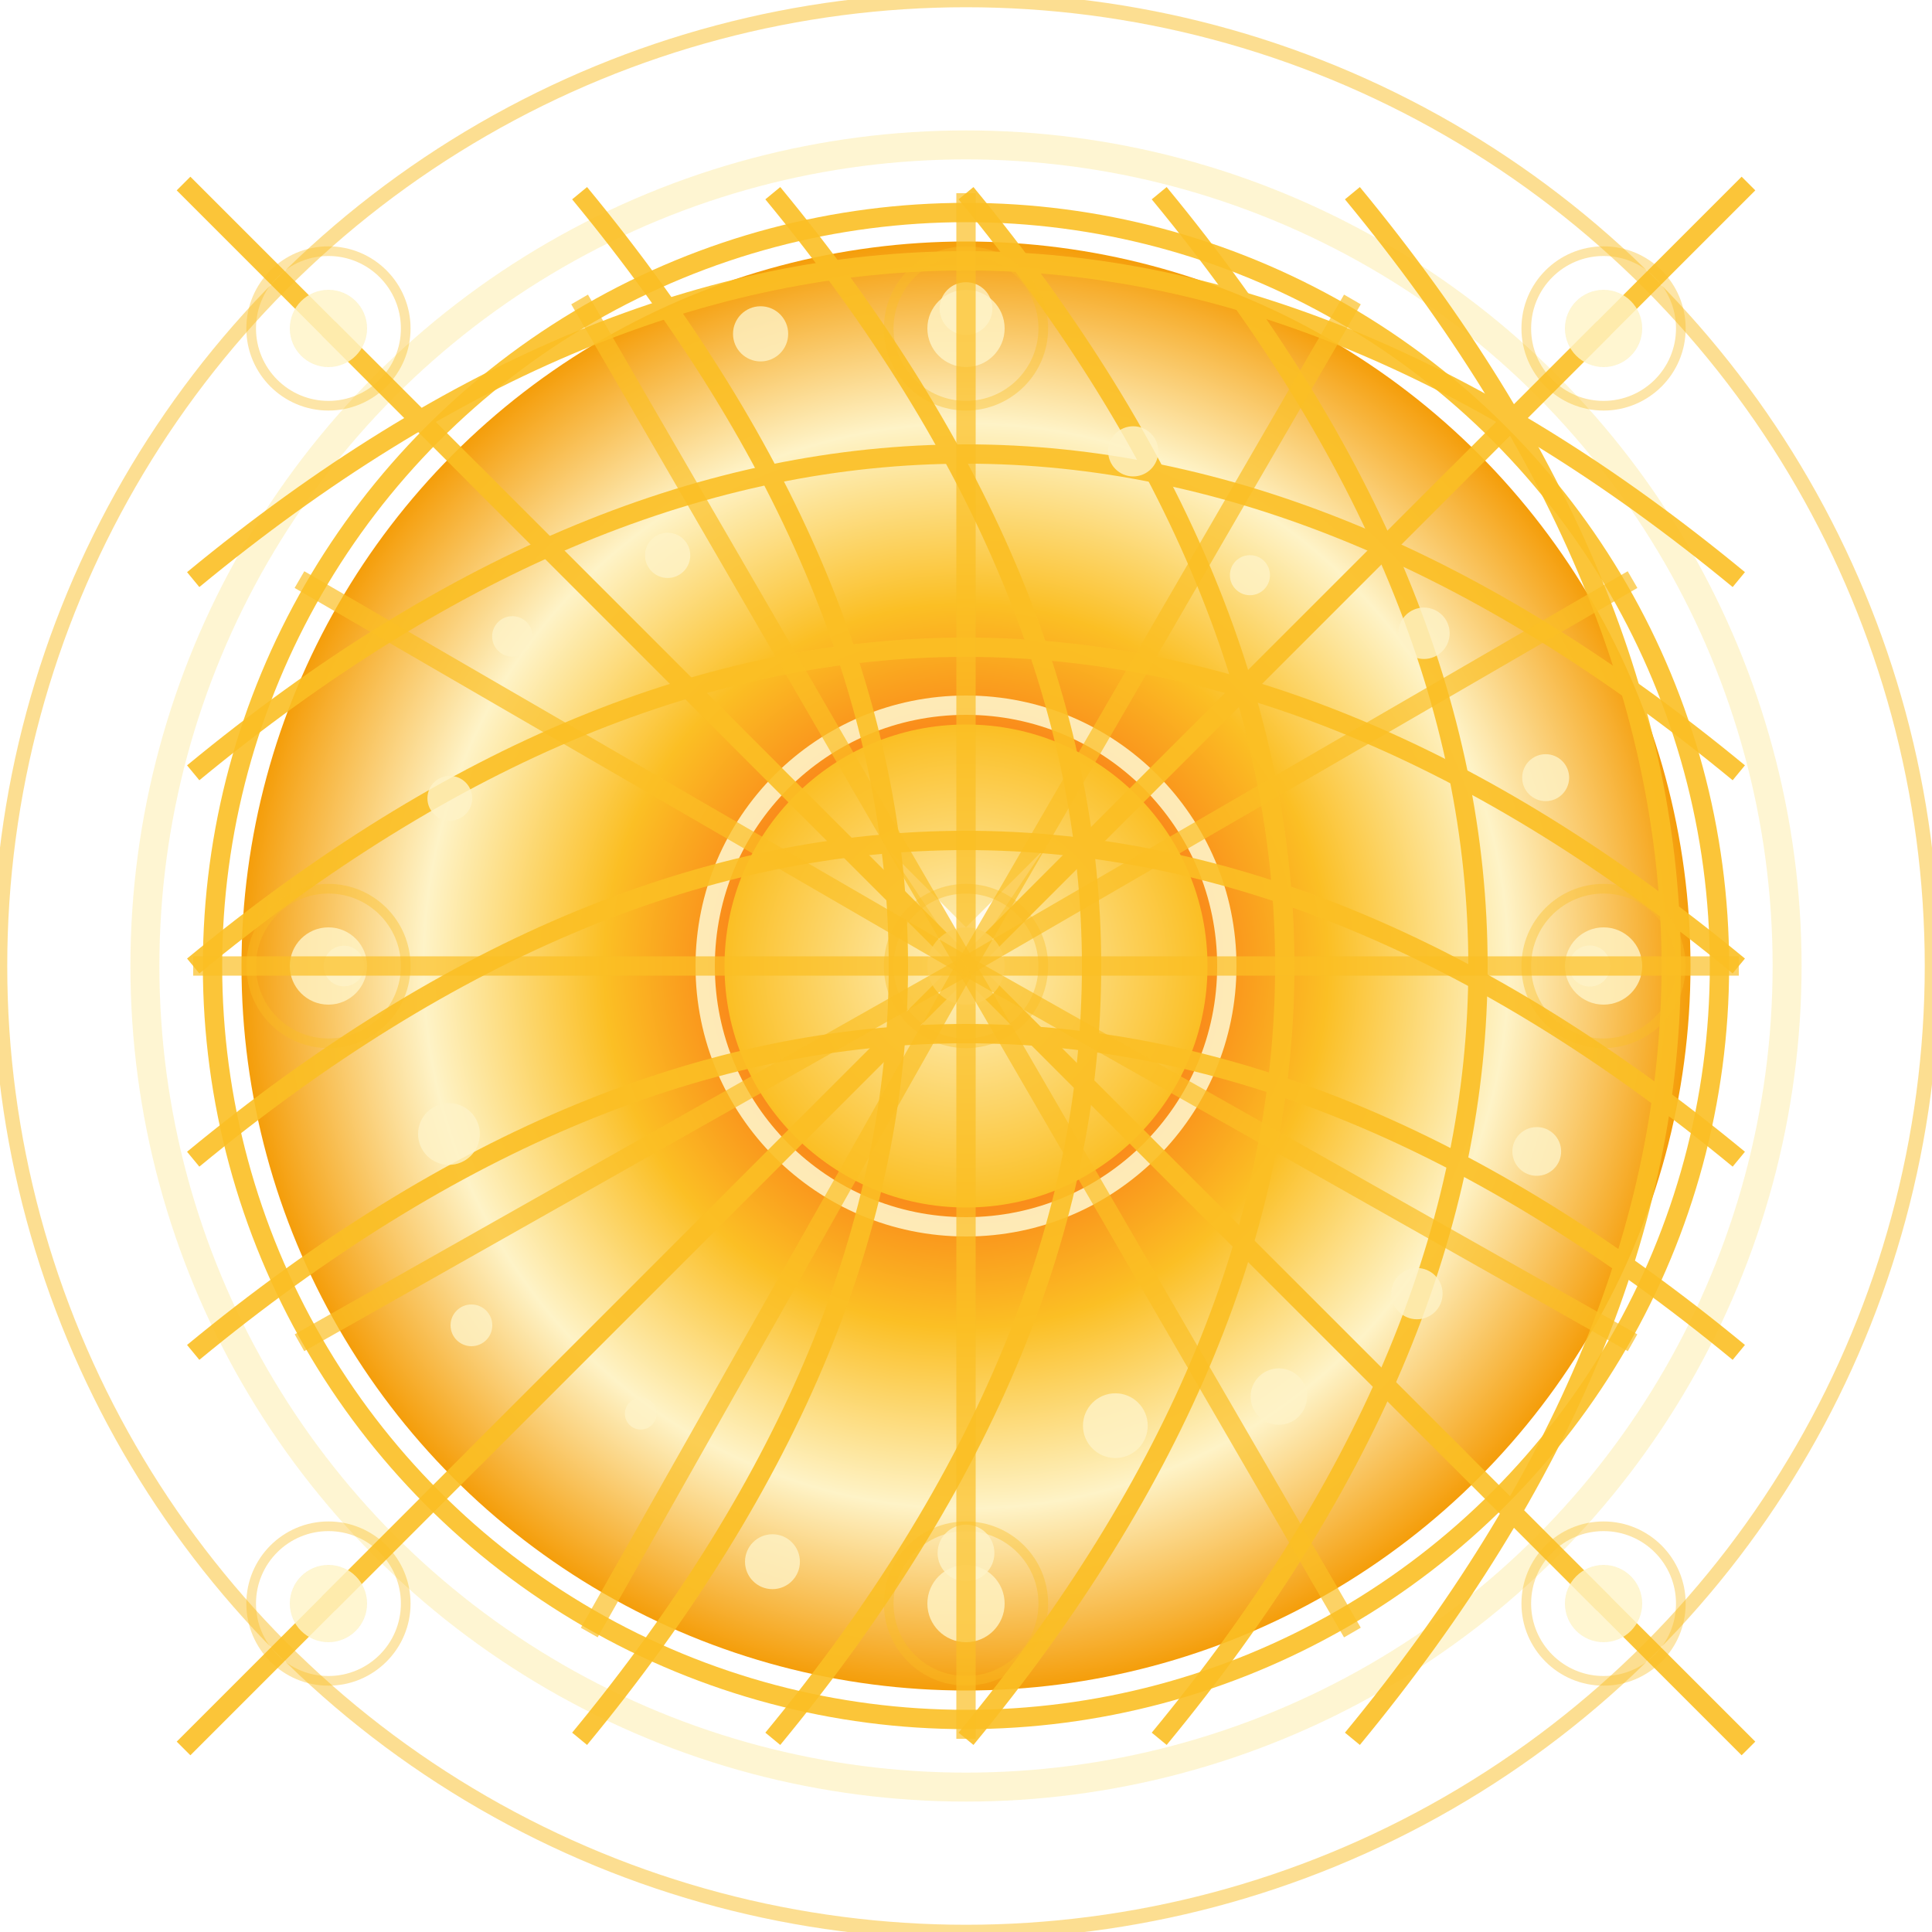 <?xml version="1.0" encoding="utf-8" ?>
<svg xmlns="http://www.w3.org/2000/svg" xmlns:ev="http://www.w3.org/2001/xml-events" xmlns:xlink="http://www.w3.org/1999/xlink" baseProfile="full" height="200" version="1.1" viewBox="0 0 200 200" width="200">
  <title>Logo Arkalia-LUNA - Style ULTRA-MAX</title>
  <defs>
    <radialGradient cx="50%" cy="50%" id="ultraMaxMainGradient-sunny" r="50%">
      <stop offset="0%" stop-color="#f59e0b"/>
      <stop offset="25%" stop-color="#f97316"/>
      <stop offset="50%" stop-color="#fbbf24"/>
      <stop offset="75%" stop-color="#fef3c7"/>
      <stop offset="100%" stop-color="#f59e0b"/>
    </radialGradient>
    <radialGradient cx="50%" cy="50%" id="ultraMaxBorderGradient-sunny" r="50%">
      <stop offset="0%" stop-color="#fef3c7"/>
      <stop offset="100%" stop-color="#fbbf24"/>
    </radialGradient>
    <radialGradient cx="50%" cy="50%" id="ultraMaxGlowGradient-sunny" r="50%">
      <stop offset="0%" stop-color="#fef3c7"/>
      <stop offset="100%" stop-color="#fbbf24"/>
    </radialGradient>
    <filter id="ultraMaxMainGlow-sunny">
      <feGaussianBlur in="SourceGraphic" stdDeviation="6.6"/>
    </filter>
    <filter id="ultraMaxTurbulence-sunny">
      <feTurbulence baseFrequency="0.01" numOctaves="4" seed="1" stitchTiles="stitch" type="fractalNoise"/>
    </filter>
    <mask id="ultraMaxDepthMask-sunny">
      <circle cx="0" cy="0" fill="white" r="45%"/>
    </mask>
    <pattern height="20" id="ultraMaxGridPattern-sunny" patternUnits="userSpaceOnUse" width="20" x="0" y="0">
      <line opacity="0.3" stroke="#fbbf24" stroke-width="0.5" x1="0" x2="0" y1="0" y2="20"/>
      <line opacity="0.3" stroke="#fbbf24" stroke-width="0.5" x1="0" x2="20" y1="0" y2="0"/>
      <line opacity="0.3" stroke="#fbbf24" stroke-width="0.5" x1="5" x2="5" y1="0" y2="20"/>
      <line opacity="0.3" stroke="#fbbf24" stroke-width="0.5" x1="0" x2="20" y1="5" y2="5"/>
      <line opacity="0.3" stroke="#fbbf24" stroke-width="0.5" x1="10" x2="10" y1="0" y2="20"/>
      <line opacity="0.3" stroke="#fbbf24" stroke-width="0.5" x1="0" x2="20" y1="10" y2="10"/>
      <line opacity="0.3" stroke="#fbbf24" stroke-width="0.5" x1="15" x2="15" y1="0" y2="20"/>
      <line opacity="0.3" stroke="#fbbf24" stroke-width="0.5" x1="0" x2="20" y1="15" y2="15"/>
      <line opacity="0.3" stroke="#fbbf24" stroke-width="0.5" x1="20" x2="20" y1="0" y2="20"/>
      <line opacity="0.3" stroke="#fbbf24" stroke-width="0.5" x1="0" x2="20" y1="20" y2="20"/>
    </pattern>
  </defs>
  <circle cx="100" cy="100" fill="none" filter="url(#ultraMaxMainGlow-sunny)" opacity="0.8" r="85" stroke="#fef3c7" stroke-width="3">
    <animate attributeName="opacity" dur="2.222s" repeatCount="indefinite" values="0.8;0.2;0.8"/>
  </circle>
  <circle cx="100" cy="100" fill="none" opacity="0.5" r="100" stroke="#fbbf24" stroke-width="1.5"/>
  <circle cx="100" cy="100" fill="url(#ultraMaxMainGradient-sunny)" filter="url(#ultraMaxMainGlow-sunny)" r="75"/>
  <circle cx="100" cy="100" fill="none" opacity="0.9" r="78" stroke="url(#ultraMaxBorderGradient-sunny)" stroke-width="2"/>
  <circle cx="100" cy="100" fill="url(#ultraMaxGlowGradient-sunny)" filter="url(#ultraMaxMainGlow-sunny)" r="25"/>
  <circle cx="100" cy="100" fill="none" opacity="0.9" r="27" stroke="#fef3c7" stroke-width="2"/>
  <g>
    <path d="M92 88 L100 96 L108 88 L100 100 Z" fill="white" filter="url(#ultraMaxMainGlow-sunny)" opacity="0.9"/>
  </g>
  <g fill="none" opacity="0.9" stroke="#fbbf24" stroke-width="2">
    <path d="M20.0 60 Q100 -6 180.0 60"/>
    <path d="M20.0 80 Q100 14 180.0 80"/>
    <path d="M20.0 100 Q100 34 180.0 100"/>
    <path d="M20.0 120 Q100 54 180.0 120"/>
    <path d="M20.0 140 Q100 74 180.0 140"/>
    <path d="M60 20.0 Q126 100 60 180.0"/>
    <path d="M80 20.0 Q146 100 80 180.0"/>
    <path d="M100 20.0 Q166 100 100 180.0"/>
    <path d="M120 20.0 Q186 100 120 180.0"/>
    <path d="M140 20.0 Q206 100 140 180.0"/>
    <path d="M19 19 Q100 100 151 151"/>
    <path d="M19 181 Q100 100 151 49"/>
    <path d="M34 34 Q100 100 166 166"/>
    <path d="M34 166 Q100 100 166 34"/>
    <path d="M49 49 Q100 100 181 181"/>
    <path d="M49 151 Q100 100 181 19"/>
  </g>
  <circle cx="100" cy="100" fill="#fef3c7" filter="url(#ultraMaxMainGlow-sunny)" opacity="0.9" r="4"/>
  <circle cx="100" cy="100" fill="none" opacity="0.4" r="8" stroke="#fbbf24" stroke-width="1"/>
  <circle cx="34" cy="100" fill="#fef3c7" filter="url(#ultraMaxMainGlow-sunny)" opacity="0.9" r="4"/>
  <circle cx="34" cy="100" fill="none" opacity="0.4" r="8" stroke="#fbbf24" stroke-width="1"/>
  <circle cx="166" cy="100" fill="#fef3c7" filter="url(#ultraMaxMainGlow-sunny)" opacity="0.9" r="4"/>
  <circle cx="166" cy="100" fill="none" opacity="0.4" r="8" stroke="#fbbf24" stroke-width="1"/>
  <circle cx="100" cy="34" fill="#fef3c7" filter="url(#ultraMaxMainGlow-sunny)" opacity="0.9" r="4"/>
  <circle cx="100" cy="34" fill="none" opacity="0.4" r="8" stroke="#fbbf24" stroke-width="1"/>
  <circle cx="100" cy="166" fill="#fef3c7" filter="url(#ultraMaxMainGlow-sunny)" opacity="0.9" r="4"/>
  <circle cx="100" cy="166" fill="none" opacity="0.4" r="8" stroke="#fbbf24" stroke-width="1"/>
  <circle cx="34" cy="34" fill="#fef3c7" filter="url(#ultraMaxMainGlow-sunny)" opacity="0.9" r="4"/>
  <circle cx="34" cy="34" fill="none" opacity="0.4" r="8" stroke="#fbbf24" stroke-width="1"/>
  <circle cx="166" cy="166" fill="#fef3c7" filter="url(#ultraMaxMainGlow-sunny)" opacity="0.9" r="4"/>
  <circle cx="166" cy="166" fill="none" opacity="0.4" r="8" stroke="#fbbf24" stroke-width="1"/>
  <circle cx="34" cy="166" fill="#fef3c7" filter="url(#ultraMaxMainGlow-sunny)" opacity="0.9" r="4"/>
  <circle cx="34" cy="166" fill="none" opacity="0.4" r="8" stroke="#fbbf24" stroke-width="1"/>
  <circle cx="166" cy="34" fill="#fef3c7" filter="url(#ultraMaxMainGlow-sunny)" opacity="0.9" r="4"/>
  <circle cx="166" cy="34" fill="none" opacity="0.4" r="8" stroke="#fbbf24" stroke-width="1"/>
  <circle cx="164.571" cy="100.0" fill="#fef3c7" opacity="0.8" r="2.127">
    <animate attributeName="opacity" begin="0.0s" dur="1.111s" repeatCount="indefinite" values="0.8;0.2;0.8"/>
  </circle>
  <circle cx="159.084" cy="119.197" fill="#fef3c7" opacity="0.8" r="2.523">
    <animate attributeName="opacity" begin="0.1s" dur="1.111s" repeatCount="indefinite" values="0.8;0.2;0.8"/>
  </circle>
  <circle cx="146.683" cy="133.918" fill="#fef3c7" opacity="0.8" r="2.653">
    <animate attributeName="opacity" begin="0.2s" dur="1.111s" repeatCount="indefinite" values="0.8;0.2;0.8"/>
  </circle>
  <circle cx="132.384" cy="144.572" fill="#fef3c7" opacity="0.8" r="2.918">
    <animate attributeName="opacity" begin="0.3s" dur="1.111s" repeatCount="indefinite" values="0.8;0.2;0.8"/>
  </circle>
  <circle cx="115.461" cy="147.585" fill="#fef3c7" opacity="0.8" r="3.351">
    <animate attributeName="opacity" begin="0.4s" dur="1.111s" repeatCount="indefinite" values="0.8;0.2;0.8"/>
  </circle>
  <circle cx="100.0" cy="160.769" fill="#fef3c7" opacity="0.8" r="2.939">
    <animate attributeName="opacity" begin="0.5s" dur="1.111s" repeatCount="indefinite" values="0.8;0.2;0.8"/>
  </circle>
  <circle cx="79.964" cy="161.666" fill="#fef3c7" opacity="0.8" r="2.841">
    <animate attributeName="opacity" begin="0.6s" dur="1.111s" repeatCount="indefinite" values="0.8;0.2;0.8"/>
  </circle>
  <circle cx="66.329" cy="146.344" fill="#fef3c7" opacity="0.8" r="1.64">
    <animate attributeName="opacity" begin="0.7s" dur="1.111s" repeatCount="indefinite" values="0.8;0.2;0.8"/>
  </circle>
  <circle cx="48.802" cy="137.198" fill="#fef3c7" opacity="0.8" r="2.16">
    <animate attributeName="opacity" begin="0.8s" dur="1.111s" repeatCount="indefinite" values="0.8;0.2;0.8"/>
  </circle>
  <circle cx="46.476" cy="117.391" fill="#fef3c7" opacity="0.8" r="3.196">
    <animate attributeName="opacity" begin="0.9s" dur="1.111s" repeatCount="indefinite" values="0.8;0.2;0.8"/>
  </circle>
  <circle cx="35.605" cy="100" fill="#fef3c7" opacity="0.8" r="2.101">
    <animate attributeName="opacity" begin="1.0s" dur="1.111s" repeatCount="indefinite" values="0.8;0.2;0.8"/>
  </circle>
  <circle cx="46.564" cy="82.638" fill="#fef3c7" opacity="0.8" r="2.317">
    <animate attributeName="opacity" begin="1.1s" dur="1.111s" repeatCount="indefinite" values="0.8;0.2;0.8"/>
  </circle>
  <circle cx="53.038" cy="65.88" fill="#fef3c7" opacity="0.8" r="2.091">
    <animate attributeName="opacity" begin="1.2s" dur="1.111s" repeatCount="indefinite" values="0.8;0.2;0.8"/>
  </circle>
  <circle cx="69.114" cy="57.49" fill="#fef3c7" opacity="0.8" r="2.341">
    <animate attributeName="opacity" begin="1.3s" dur="1.111s" repeatCount="indefinite" values="0.8;0.2;0.8"/>
  </circle>
  <circle cx="78.737" cy="34.56" fill="#fef3c7" opacity="0.8" r="2.855">
    <animate attributeName="opacity" begin="1.4s" dur="1.111s" repeatCount="indefinite" values="0.8;0.2;0.8"/>
  </circle>
  <circle cx="100" cy="31.944" fill="#fef3c7" opacity="0.8" r="2.731">
    <animate attributeName="opacity" begin="1.5s" dur="1.111s" repeatCount="indefinite" values="0.8;0.2;0.8"/>
  </circle>
  <circle cx="117.311" cy="46.723" fill="#fef3c7" opacity="0.8" r="2.596">
    <animate attributeName="opacity" begin="1.6s" dur="1.111s" repeatCount="indefinite" values="0.8;0.2;0.8"/>
  </circle>
  <circle cx="129.394" cy="59.543" fill="#fef3c7" opacity="0.8" r="2.074">
    <animate attributeName="opacity" begin="1.7s" dur="1.111s" repeatCount="indefinite" values="0.8;0.2;0.8"/>
  </circle>
  <circle cx="147.407" cy="65.557" fill="#fef3c7" opacity="0.8" r="2.66">
    <animate attributeName="opacity" begin="1.8s" dur="1.111s" repeatCount="indefinite" values="0.8;0.2;0.8"/>
  </circle>
  <circle cx="160.006" cy="80.503" fill="#fef3c7" opacity="0.8" r="2.43">
    <animate attributeName="opacity" begin="1.9s" dur="1.111s" repeatCount="indefinite" values="0.8;0.2;0.8"/>
  </circle>
  <line filter="url(#ultraMaxMainGlow-sunny)" opacity="0.7" stroke="#fbbf24" stroke-width="2" x1="100" x2="180" y1="100" y2="100">
    <animate attributeName="opacity" begin="0.0s" dur="1.667s" repeatCount="indefinite" values="0.7;1.0;0.7"/>
  </line>
  <line filter="url(#ultraMaxMainGlow-sunny)" opacity="0.7" stroke="#fbbf24" stroke-width="2" x1="100" x2="169" y1="100" y2="139">
    <animate attributeName="opacity" begin="0.2s" dur="1.667s" repeatCount="indefinite" values="0.7;1.0;0.7"/>
  </line>
  <line filter="url(#ultraMaxMainGlow-sunny)" opacity="0.7" stroke="#fbbf24" stroke-width="2" x1="100" x2="140" y1="100" y2="169">
    <animate attributeName="opacity" begin="0.4s" dur="1.667s" repeatCount="indefinite" values="0.7;1.0;0.7"/>
  </line>
  <line filter="url(#ultraMaxMainGlow-sunny)" opacity="0.7" stroke="#fbbf24" stroke-width="2" x1="100" x2="100" y1="100" y2="180">
    <animate attributeName="opacity" begin="0.6s" dur="1.667s" repeatCount="indefinite" values="0.7;1.0;0.7"/>
  </line>
  <line filter="url(#ultraMaxMainGlow-sunny)" opacity="0.7" stroke="#fbbf24" stroke-width="2" x1="100" x2="61" y1="100" y2="169">
    <animate attributeName="opacity" begin="0.8s" dur="1.667s" repeatCount="indefinite" values="0.7;1.0;0.7"/>
  </line>
  <line filter="url(#ultraMaxMainGlow-sunny)" opacity="0.7" stroke="#fbbf24" stroke-width="2" x1="100" x2="31" y1="100" y2="139">
    <animate attributeName="opacity" begin="1.0s" dur="1.667s" repeatCount="indefinite" values="0.7;1.0;0.7"/>
  </line>
  <line filter="url(#ultraMaxMainGlow-sunny)" opacity="0.7" stroke="#fbbf24" stroke-width="2" x1="100" x2="20" y1="100" y2="100">
    <animate attributeName="opacity" begin="1.2s" dur="1.667s" repeatCount="indefinite" values="0.7;1.0;0.7"/>
  </line>
  <line filter="url(#ultraMaxMainGlow-sunny)" opacity="0.7" stroke="#fbbf24" stroke-width="2" x1="100" x2="31" y1="100" y2="60">
    <animate attributeName="opacity" begin="1.4s" dur="1.667s" repeatCount="indefinite" values="0.7;1.0;0.7"/>
  </line>
  <line filter="url(#ultraMaxMainGlow-sunny)" opacity="0.7" stroke="#fbbf24" stroke-width="2" x1="100" x2="60" y1="100" y2="31">
    <animate attributeName="opacity" begin="1.6s" dur="1.667s" repeatCount="indefinite" values="0.7;1.0;0.7"/>
  </line>
  <line filter="url(#ultraMaxMainGlow-sunny)" opacity="0.7" stroke="#fbbf24" stroke-width="2" x1="100" x2="100" y1="100" y2="20">
    <animate attributeName="opacity" begin="1.8s" dur="1.667s" repeatCount="indefinite" values="0.7;1.0;0.7"/>
  </line>
  <line filter="url(#ultraMaxMainGlow-sunny)" opacity="0.7" stroke="#fbbf24" stroke-width="2" x1="100" x2="140" y1="100" y2="31">
    <animate attributeName="opacity" begin="2.0s" dur="1.667s" repeatCount="indefinite" values="0.7;1.0;0.7"/>
  </line>
  <line filter="url(#ultraMaxMainGlow-sunny)" opacity="0.7" stroke="#fbbf24" stroke-width="2" x1="100" x2="169" y1="100" y2="60">
    <animate attributeName="opacity" begin="2.2s" dur="1.667s" repeatCount="indefinite" values="0.7;1.0;0.7"/>
  </line>
</svg>
